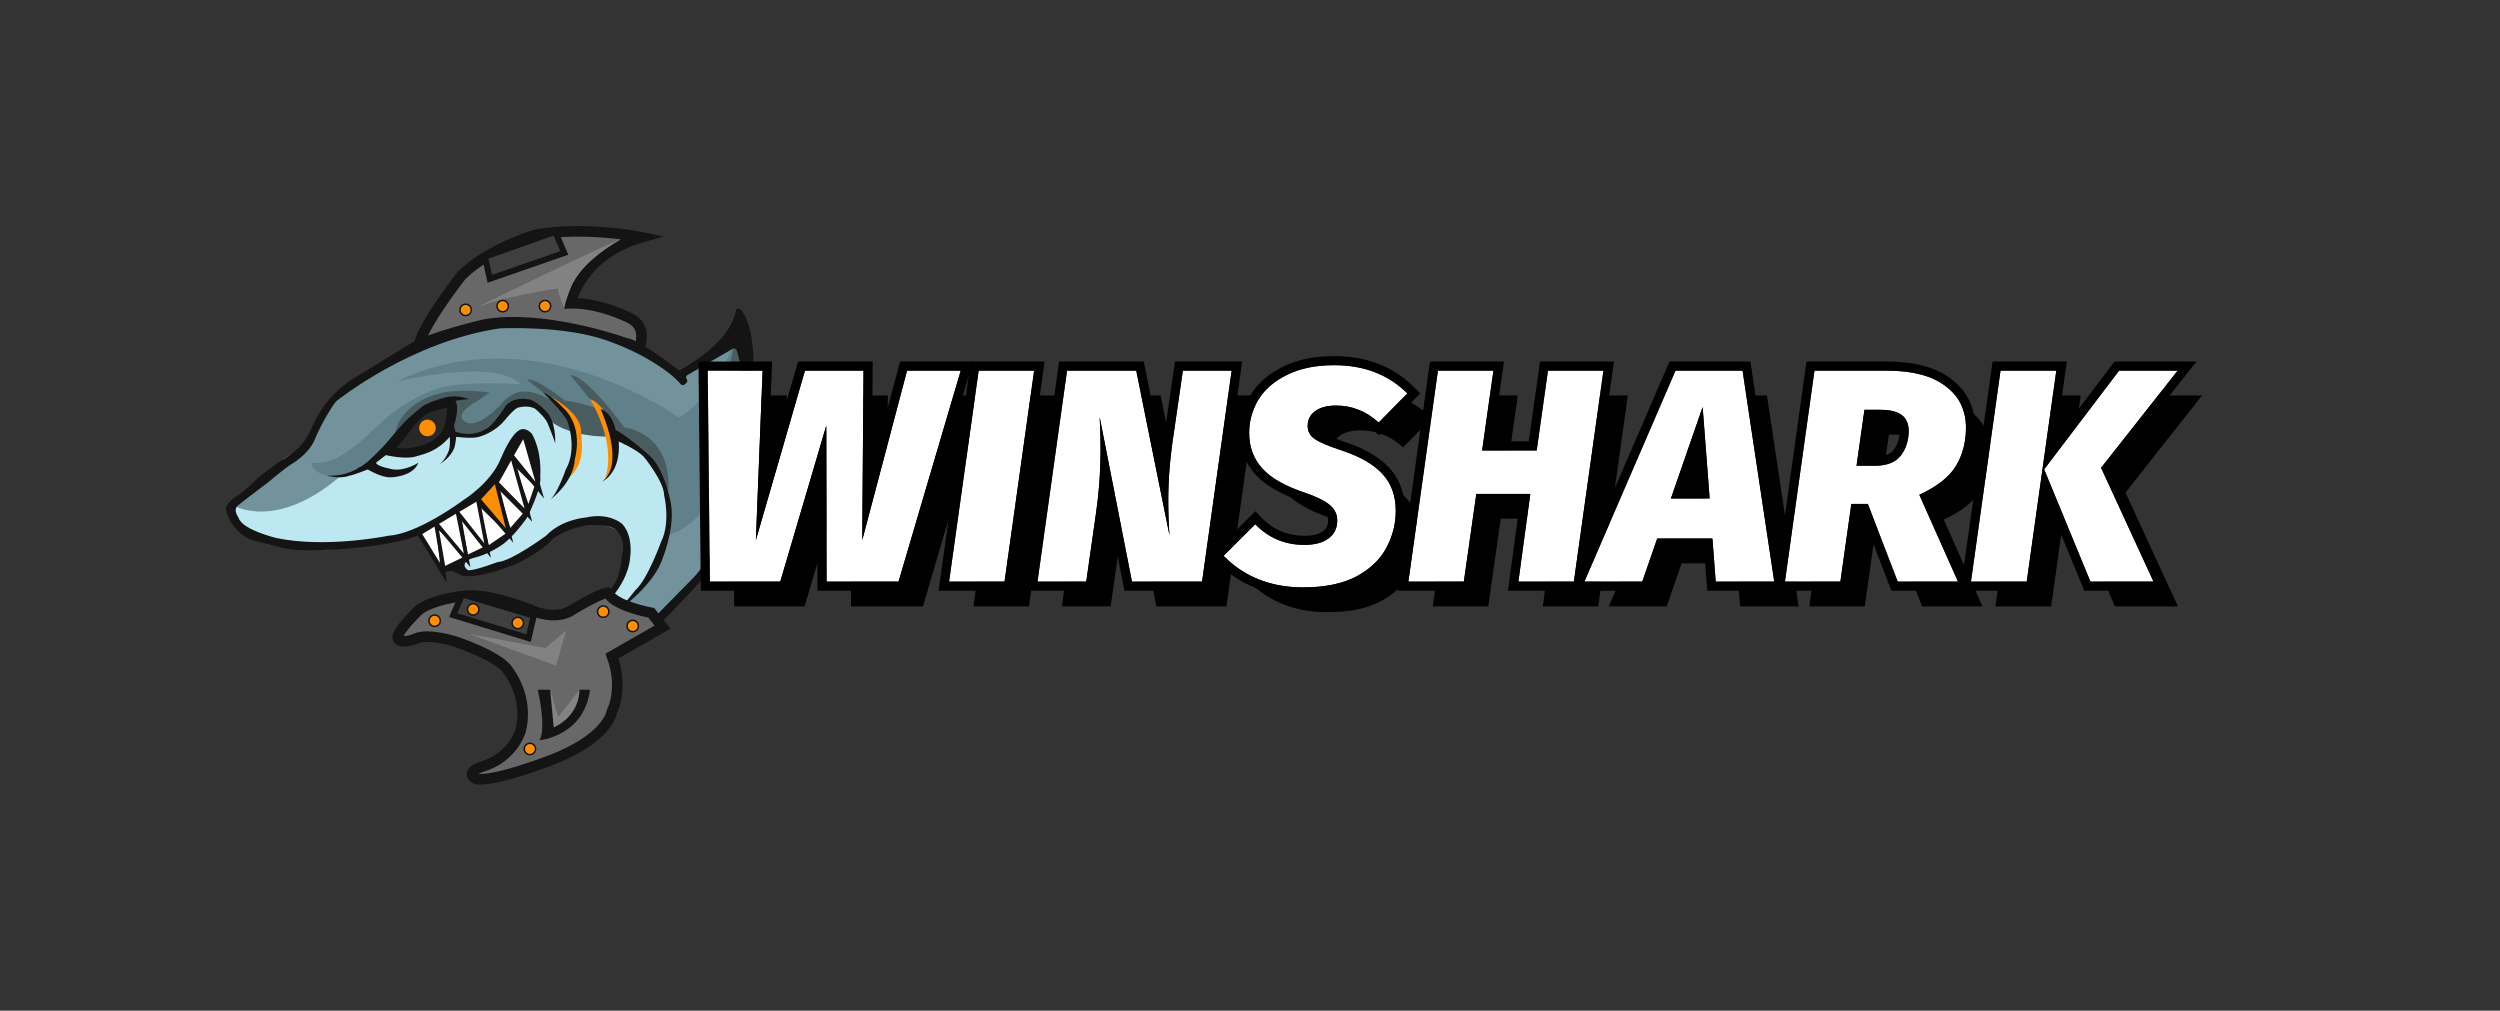 <svg width="188" height="76" viewBox="0 0 188 76" fill="none" xmlns="http://www.w3.org/2000/svg">
<rect x="0" y="0" width="188" height="76" fill="#333333" stroke="none"/>
<g clip-path="url(#clip0_530_33079)">
<path d="M47.843 26.684C47.843 26.684 48.974 24.806 47.439 23.955C47.439 23.955 45.108 22.741 42.891 22.809C42.891 22.809 43.647 19.161 48.246 17.845C48.246 17.845 44.085 16.977 40.275 17.658C40.275 17.658 36.75 18.679 34.704 20.721C34.704 20.721 31.577 24.693 31.463 26.168L47.843 26.684Z" fill="#686868"/>
<path fill-rule="evenodd" clip-rule="evenodd" d="M48.327 17.456C48.327 17.456 48.327 17.456 48.245 17.845L48.327 17.456L49.901 17.785L48.355 18.227C46.151 18.857 44.885 20.039 44.167 21.05C43.807 21.558 43.583 22.026 43.45 22.364C43.443 22.383 43.436 22.401 43.429 22.419C44.419 22.471 45.382 22.726 46.125 22.981C46.568 23.133 46.94 23.287 47.201 23.404C47.332 23.462 47.436 23.511 47.508 23.546C47.544 23.564 47.572 23.577 47.591 23.587C47.6 23.592 47.608 23.596 47.613 23.599L47.619 23.602L47.622 23.603C47.622 23.603 47.622 23.603 47.438 23.955L47.622 23.603L47.627 23.605L47.631 23.608C48.094 23.865 48.378 24.214 48.522 24.603C48.663 24.982 48.661 25.37 48.609 25.701C48.556 26.032 48.45 26.327 48.36 26.535C48.314 26.64 48.271 26.726 48.24 26.787C48.224 26.817 48.21 26.841 48.2 26.858C48.198 26.862 48.196 26.866 48.194 26.869C48.192 26.873 48.19 26.876 48.189 26.879C48.187 26.881 48.186 26.884 48.185 26.885L48.184 26.887L48.183 26.888C48.183 26.888 48.183 26.889 47.842 26.684L48.183 26.889L48.062 27.088L31.033 26.552L31.065 26.137C31.101 25.678 31.356 25.087 31.665 24.508C31.983 23.911 32.393 23.263 32.795 22.669C33.197 22.074 33.596 21.526 33.893 21.128C34.042 20.928 34.166 20.766 34.252 20.653C34.296 20.597 34.33 20.553 34.353 20.523C34.365 20.508 34.374 20.496 34.38 20.488L34.39 20.476C34.39 20.476 34.39 20.476 34.703 20.721L34.39 20.476L34.404 20.457L34.421 20.441C35.495 19.369 36.939 18.58 38.093 18.061C38.673 17.801 39.189 17.605 39.559 17.475C39.745 17.41 39.894 17.36 39.998 17.327C40.05 17.311 40.091 17.298 40.119 17.29C40.133 17.285 40.144 17.282 40.151 17.28L40.16 17.277L40.162 17.277L40.163 17.276C40.163 17.276 40.163 17.276 40.274 17.658L40.163 17.276L40.184 17.271L40.204 17.267C42.157 16.918 44.189 16.967 45.723 17.101C46.492 17.167 47.141 17.256 47.598 17.328C47.826 17.364 48.007 17.396 48.132 17.419C48.194 17.43 48.242 17.439 48.275 17.446C48.291 17.449 48.304 17.452 48.313 17.453L48.323 17.455L48.327 17.456ZM40.366 18.045C40.362 18.046 40.356 18.048 40.35 18.05C40.325 18.057 40.288 18.069 40.24 18.084C40.143 18.115 40.001 18.161 39.824 18.224C39.47 18.349 38.976 18.536 38.419 18.786C37.306 19.286 35.973 20.023 35.001 20.985C34.996 20.992 34.989 21 34.982 21.01C34.959 21.039 34.926 21.082 34.884 21.137C34.799 21.247 34.678 21.406 34.532 21.602C34.239 21.994 33.848 22.532 33.455 23.114C33.06 23.697 32.667 24.319 32.368 24.881C32.181 25.231 32.042 25.537 31.956 25.786L47.603 26.279C47.611 26.261 47.62 26.241 47.629 26.22C47.703 26.049 47.784 25.821 47.822 25.577C47.861 25.331 47.854 25.09 47.776 24.879C47.701 24.677 47.551 24.473 47.25 24.305C47.246 24.303 47.24 24.3 47.232 24.296C47.216 24.288 47.192 24.276 47.159 24.26C47.095 24.229 46.999 24.184 46.877 24.129C46.632 24.02 46.283 23.875 45.866 23.732C45.026 23.444 43.941 23.174 42.902 23.206L42.398 23.222L42.5 22.729L42.89 22.809C42.5 22.729 42.5 22.729 42.5 22.729L42.5 22.728L42.501 22.726L42.501 22.723C42.502 22.72 42.503 22.716 42.504 22.711C42.506 22.702 42.509 22.689 42.513 22.673C42.521 22.641 42.532 22.596 42.549 22.54C42.582 22.427 42.633 22.267 42.709 22.073C42.862 21.686 43.114 21.16 43.518 20.591C44.149 19.702 45.144 18.717 46.684 18.001C46.376 17.962 46.03 17.924 45.654 17.892C44.16 17.762 42.216 17.717 40.366 18.045Z" fill="#141414"/>
<path d="M47.78 26.054L41.469 24.523H35.971L31.406 26.168L30.041 26.849L26.346 29.004L24.538 30.672L23.617 33.032L21.337 34.496L19.364 36.828L17.818 38.025L17.477 38.819L17.875 39.5L19.58 40.408L21.627 41.145H25.504L29.132 40.691L34.021 38.649L36.773 36.544L38.228 33.997L38.968 32.749L39.644 32.834L39.877 33.486L40.275 34.848L40.105 37.06L39.081 39.148L38.058 40.521L36.636 41.372L35.158 42.11L34.419 42.62L34.931 42.904H36.068L38.683 42.167L40.901 40.748L42.265 39.784L44.482 39.216L45.796 39.625L46.643 39.954L47.041 41.089L46.87 43.074L46.245 44.322L45.392 45.23V45.911L45.904 46.535L46.472 46.762L47.78 46.603L49.173 46.388L49.884 46.422L52.669 43.415L54.489 39.897L55.228 37.741L55.455 35.245L55.342 33.203L54.716 31.841L55.796 29.288L56.081 26.054L55.455 25.033L54.148 26.338L51.134 28.38L49.258 27.019L47.78 26.054Z" fill="#72939B"/>
<path d="M46.255 32.851L48.007 33.713L49.314 35.245L50.087 36.777L50.224 38.422V40.261C50.224 40.261 54.818 39.103 53.971 32.806L55.852 29.288L55.568 26.996L55.511 25.033C55.511 25.033 53.817 29.929 51.054 31.393C51.054 31.393 40.161 23.581 29.813 28.704C29.813 28.704 37.204 26.86 39.137 28.897C39.137 28.897 34.305 28.551 32.542 29.345C32.542 29.345 30.609 30.026 28.847 31.614C27.084 33.203 25.379 35.075 23.389 34.791C23.389 34.791 23.616 36.153 25.89 35.642C28.164 35.132 28 34.502 28 34.502L29.444 33.572L29.813 33.997L31.337 33.861L33.423 32.851L34.145 32.647L35.317 32.772L36.249 32.516L37.483 31.762L38.432 30.763L39.524 30.309L40.519 30.763L41.321 31.586C41.321 31.586 41.889 32.953 46.255 32.851Z" fill="#608189"/>
<path d="M33.907 30.423L33.23 30.593L31.86 31.104L30.553 32.465L29.364 34.054L31.633 33.94L33.424 32.851L34.1 31.251L33.907 30.423Z" fill="#282828"/>
<path d="M45.386 30.86C45.386 30.86 43.231 30.139 42.492 30.139C42.492 30.139 40.388 28.403 39.62 28.533L40.843 29.515L41.923 30.423C41.923 30.423 40.195 29.118 38.898 29.515C38.898 29.515 38.171 29.742 37.602 30.479C37.602 30.479 35.953 32.295 34.987 31.727C34.02 31.16 35.834 30.184 35.834 30.184L36.829 29.515C36.829 29.515 34.691 29.231 33.361 29.515C33.361 29.515 29.927 30.082 29.643 32.976L31.212 31.137L33.878 30.179L34.128 30.752L33.878 32.159L34.145 32.647L34.805 32.76L36.107 32.647L37.199 32.023L37.955 31.285L38.557 30.667L38.972 30.309L39.666 30.36L40.343 30.536L41.303 31.501C41.303 31.501 42.213 33.089 46.022 32.749L45.386 30.86Z" fill="#495C60"/>
<path d="M50.224 37.287C50.224 37.287 50.963 32.919 46.926 32.124C46.926 32.124 44.14 28.21 42.89 28.21L45.374 31.262L46.255 32.851L47.648 33.361L48.933 34.598L49.877 36.266L50.224 37.287Z" fill="#495C60"/>
<path d="M55.272 25.487C55.272 25.487 54.454 30.956 52.623 32.647C52.623 32.647 54.016 34.479 53.948 35.642C53.919 36.153 54.545 32.011 54.545 32.011L55.608 29.855L56.034 27.569L55.272 25.487Z" fill="#495C60"/>
<path d="M17.533 37.996C17.533 37.996 20.666 39.954 25.493 35.897L27.198 35.302L28.904 33.997H30.78L32.998 33.203L33.964 32.635L35.022 32.851L36.466 32.522L37.66 31.557L38.967 30.309L40.218 30.423L41.185 31.5C41.185 31.5 41.838 32.181 43.328 32.55C44.823 32.919 46.256 32.851 46.256 32.851L48.007 33.713L49.315 35.245L50.224 37.287V40.26L49.485 41.712L48.235 44.152L45.96 46.535L45.164 45.395L45.562 44.776L46.523 43.857L47.035 41.678L47.092 40.408L46.637 39.727L45.67 39.216H44.533L42.111 39.931L39.138 41.911L35.386 43.074L34.703 42.734L34.987 42.053L36.693 41.372L38.467 39.959C38.467 39.959 39.638 38.224 39.644 38.121C39.65 38.025 40.178 36.073 40.178 36.073L39.934 33.486L39.701 32.834L39.024 32.749L38.746 33.254L37.608 35.347L36.022 37.225L32.907 39.086L29.603 40.464L24.413 41.372L20.069 40.527L17.931 39.5L17.533 37.996Z" fill="#BEE8F1"/>
<path d="M50.969 27.785C50.434 27.37 48.047 25.555 47.177 25.43C47.165 25.43 47.148 25.424 47.137 25.419C46.767 25.288 40.928 23.24 36.414 24.006C36.409 24.006 36.403 24.006 36.403 24.006C36.221 24.052 32.19 24.988 30.848 25.85C30.848 25.85 27.483 27.921 26.63 28.431C26.63 28.431 26.618 28.437 26.596 28.454C25.276 29.271 24.23 30.457 23.582 31.869C23.531 31.983 23.486 32.085 23.446 32.176C23.162 32.857 22.593 33.594 22.422 33.708C22.28 33.804 21.729 34.303 21.393 34.49C21.217 34.587 21.047 34.695 20.882 34.808C20.347 35.2 19.364 35.926 19.239 36.085C19.068 36.312 17.988 37.219 17.874 37.276C17.76 37.333 16.851 37.861 17.021 38.445C17.021 38.445 17.476 40.34 19.409 40.737C21.342 41.134 21.115 41.474 24.412 41.361C24.412 41.361 29.984 41.191 32.145 39.943C34.203 38.751 35.846 37.617 35.999 37.509C36.005 37.503 36.016 37.497 36.022 37.492C36.175 37.35 38.069 35.58 38.512 34.218C38.512 34.213 38.518 34.207 38.518 34.201C38.563 34.093 39.092 32.908 39.308 32.959C39.535 33.016 39.706 33.469 39.706 33.526C39.706 33.583 40.559 35.909 39.99 37.044C39.422 38.178 39.194 39.364 37.557 40.385C37.551 40.391 37.546 40.397 37.54 40.397C37.409 40.521 33.225 42.734 33.338 42.337C33.367 42.229 33.282 42.961 33.338 43.074C33.464 43.318 33.111 42.859 34.078 42.961C34.106 42.967 34.623 43.227 34.646 43.245C34.777 43.347 36.033 43.579 38.961 42.337C38.967 42.337 38.967 42.331 38.973 42.331C39.069 42.286 40.644 41.514 41.412 40.686C42.174 39.874 43.965 39.529 44.129 39.495C44.135 39.495 44.147 39.494 44.152 39.489C44.3 39.477 45.812 39.398 46.301 39.829C46.301 39.829 47.143 40.555 46.767 41.73C46.762 41.747 46.756 41.769 46.756 41.786C46.75 42.019 46.688 43.619 45.795 44.425C45.755 44.464 45.733 44.515 45.733 44.572V44.68C45.733 44.873 45.977 44.958 46.096 44.81C46.546 44.266 47.262 43.216 47.381 41.985C47.381 41.979 47.381 41.979 47.381 41.974C47.398 41.877 47.637 40.368 46.819 39.432C46.813 39.426 46.807 39.421 46.802 39.415C46.705 39.324 45.801 38.541 44.095 38.91C44.09 38.91 44.078 38.916 44.072 38.916C43.913 38.927 42.219 39.086 41.082 40.266C41.076 40.272 41.065 40.283 41.059 40.289C40.855 40.436 38.444 42.189 37.455 42.263C37.443 42.263 37.432 42.263 37.42 42.269C37.29 42.303 35.931 42.842 35.277 42.887C35.055 42.904 34.436 42.235 35.732 41.923C36.488 41.741 37.506 41.214 38.063 40.731C38.865 40.033 39.519 39.086 39.592 38.984C39.598 38.978 39.598 38.972 39.604 38.967C39.689 38.802 40.764 36.709 40.627 35.824C40.627 35.807 40.621 35.79 40.627 35.778C40.644 35.569 40.741 33.963 40.013 32.647C40.008 32.635 39.996 32.618 39.985 32.607C39.894 32.505 39.433 32.045 38.978 32.397C38.978 32.397 38.41 32.681 37.642 34.525C36.898 36.306 34.964 37.532 34.834 37.611C34.828 37.617 34.822 37.617 34.822 37.622C34.657 37.747 31.377 40.164 29.216 40.283C29.205 40.283 29.199 40.283 29.188 40.289C28.921 40.346 24.424 41.225 20.785 40.459C20.785 40.459 18.238 39.852 17.954 38.961C17.948 38.938 17.937 38.922 17.925 38.899C17.846 38.785 17.539 38.314 17.885 38.019C18.272 37.69 20.006 36.391 20.097 36.323C20.103 36.323 20.103 36.317 20.103 36.317C20.188 36.249 21.53 35.12 21.916 34.905C21.916 34.905 23.224 34.167 23.679 33.032C24.134 31.898 25.1 30.309 25.328 30.139C25.493 30.014 30.956 25.657 37.597 24.693H37.62C37.864 24.681 42.361 24.494 45.454 25.544C48.422 26.548 50.497 28.046 51.185 28.885C51.259 28.976 51.395 28.987 51.481 28.914L51.617 28.794C51.702 28.721 51.714 28.596 51.64 28.511C51.56 28.414 51.583 28.267 51.697 28.204L55.097 26.23C55.205 26.168 55.347 26.213 55.392 26.332C55.569 26.792 55.887 27.915 55.409 29.175C55.068 30.077 54.46 31.608 53.982 32.806C53.891 33.032 54.204 33.197 54.34 32.998L54.517 32.737C54.619 32.59 54.852 32.635 54.886 32.811C55.125 33.94 55.603 36.907 54.613 38.984C54.613 38.989 54.608 38.995 54.608 39.001C54.545 39.177 53.488 42.099 52.112 43.477L49.241 46.393C49.161 46.473 49.161 46.603 49.241 46.683L49.406 46.847C49.485 46.926 49.616 46.926 49.695 46.847C50.366 46.172 53.158 43.335 53.755 42.343C54.431 41.214 56.438 37.168 55.915 35.449C55.91 35.427 55.904 35.41 55.904 35.387C55.91 35.12 55.91 33.214 55.159 31.654C55.131 31.597 55.131 31.529 55.159 31.472C55.421 30.939 56.751 28.125 56.649 26.769C56.649 26.769 56.603 24.262 55.682 23.263C55.563 23.138 55.352 23.201 55.33 23.371C55.216 24.114 54.579 25.856 51.202 27.802C51.122 27.841 51.037 27.836 50.969 27.785Z" fill="#141414"/>
<path d="M41.372 29.81C41.372 29.81 43.572 30.933 43.686 32.295C43.8 33.651 43.987 35.041 42.526 36.136L43.004 34.905L43.117 33.43L42.833 31.841L42.606 30.933L41.372 29.81Z" fill="#FF8F00"/>
<path d="M45.676 31.274C45.676 31.274 44.994 30.139 44.368 30.026C44.368 30.026 46.415 33.192 45.505 36.006L45.926 35.552L46.358 34.111L45.676 31.274Z" fill="#FF8F00"/>
<path d="M41.071 30.933C41.071 30.933 40.218 30.026 39.706 30.026C39.706 30.026 38.683 29.799 38.058 30.479C38.058 30.479 37.034 32.125 36.466 32.295C36.466 32.295 35.613 32.919 34.248 32.465L34.135 32.011C34.135 32.011 34.59 30.706 34.248 30.139C34.248 30.139 34.931 30.026 35.272 30.026C35.272 30.026 34.533 29.685 33.623 29.855C33.623 29.855 32.429 30.139 31.804 30.536C31.804 30.536 30.78 31.33 30.326 31.841C29.871 32.352 28.904 33.486 28.904 33.486C28.904 33.486 27.483 35.018 27.028 35.132C27.028 35.132 26.118 35.869 24.526 35.755C24.526 35.755 25.544 36.062 26.289 35.767C26.289 35.767 26.516 35.755 27.653 35.302C27.653 35.302 28.66 35.92 29.382 35.897C29.382 35.897 31.065 35.869 31.463 34.791C31.463 34.791 30.553 35.415 29.586 35.302C29.586 35.302 28.279 35.075 28.279 34.791L29.018 34.224C29.018 34.224 30.439 34.564 31.235 34.337C32.031 34.11 32.884 33.917 33.822 32.851C33.822 32.851 33.907 33.656 33.68 34.054C33.68 34.054 33.453 34.621 33.054 34.904C33.054 34.904 33.907 34.451 34.192 33.6C34.192 33.6 34.3 33.066 34.305 32.851C34.305 32.851 35.556 33.01 36.011 32.851C36.011 32.851 37.148 32.578 37.944 31.614C38.74 30.649 38.967 30.649 38.967 30.649C38.967 30.649 39.763 30.423 40.275 30.763C40.275 30.763 41.014 31.387 41.185 31.841C41.185 31.841 41.753 33.203 41.753 33.373C41.753 33.31 41.753 33.203 41.753 33.203C41.753 33.203 41.81 31.671 41.071 30.933ZM32.867 32.851C32.867 32.851 32.031 33.827 29.814 33.713C29.814 33.713 30.951 32.295 31.065 32.125C31.178 31.954 31.804 31.16 32.543 30.933C33.282 30.706 33.623 30.706 33.623 30.593C33.623 30.593 33.68 32.238 32.867 32.851Z" fill="#141414"/>
<path d="M40.844 29.515C40.844 29.515 42.436 31.104 42.663 31.671C42.663 31.671 43.459 33.713 42.549 35.302C42.549 35.302 41.867 37.288 41.299 37.628C41.299 37.628 43.118 36.38 43.232 34.508C43.232 34.508 43.857 32.409 42.606 30.933C42.606 30.933 41.526 29.742 40.844 29.515Z" fill="#141414"/>
<path d="M45.164 30.763C45.164 30.763 47.097 34.848 45.278 36.21C45.278 36.21 46.699 35.642 46.529 33.203C46.529 33.203 47.836 33.77 48.405 34.337C48.405 34.337 49.94 36.21 49.94 37.231C49.94 37.231 50.452 39.273 49.712 40.748C49.712 40.748 48.689 43.585 47.779 44.379L46.642 45.797C46.642 45.797 49.03 44.096 49.769 42.167C50.508 40.238 50.622 38.819 50.452 37.855C50.452 37.855 49.997 35.188 48.746 34.167C48.746 34.167 46.927 32.579 46.301 32.352C46.301 32.352 46.074 31.047 45.164 30.763Z" fill="#141414"/>
<path d="M32.144 32.806C32.489 32.806 32.769 32.526 32.769 32.182C32.769 31.837 32.489 31.558 32.144 31.558C31.799 31.558 31.519 31.837 31.519 32.182C31.519 32.526 31.799 32.806 32.144 32.806Z" fill="#FF8F00"/>
<path d="M41.753 17.431L42.435 19.02L36.835 20.966L36.466 19.303L41.753 17.431Z" fill="#3F3F3F"/>
<path fill-rule="evenodd" clip-rule="evenodd" d="M41.877 17.145L42.74 19.153L36.668 21.263L36.199 19.156L41.877 17.145ZM36.73 19.45L37.001 20.667L42.129 18.885L41.627 17.716L36.73 19.45Z" fill="#141414"/>
<path d="M46.699 17.998C46.699 17.998 43.743 19.587 42.947 21.572C42.947 21.572 42.492 22.662 42.435 23.195C42.435 23.195 41.867 21.856 41.98 21.686C41.98 21.686 36.977 22.423 35.272 23.388C35.272 23.388 46.074 18.111 46.699 17.998Z" fill="#828282"/>
<path d="M35.015 23.728C35.251 23.728 35.442 23.538 35.442 23.303C35.442 23.068 35.251 22.877 35.015 22.877C34.78 22.877 34.589 23.068 34.589 23.303C34.589 23.538 34.78 23.728 35.015 23.728Z" fill="#FF8F00"/>
<path fill-rule="evenodd" clip-rule="evenodd" d="M35.016 22.934C34.812 22.934 34.647 23.099 34.647 23.302C34.647 23.506 34.812 23.671 35.016 23.671C35.221 23.671 35.386 23.506 35.386 23.302C35.386 23.099 35.221 22.934 35.016 22.934ZM34.533 23.302C34.533 23.036 34.75 22.82 35.016 22.82C35.283 22.82 35.5 23.036 35.5 23.302C35.5 23.569 35.283 23.785 35.016 23.785C34.75 23.785 34.533 23.569 34.533 23.302Z" fill="#141414"/>
<path d="M40.985 23.445C41.221 23.445 41.411 23.254 41.411 23.019C41.411 22.784 41.221 22.594 40.985 22.594C40.749 22.594 40.559 22.784 40.559 23.019C40.559 23.254 40.749 23.445 40.985 23.445Z" fill="#FF8F00"/>
<path fill-rule="evenodd" clip-rule="evenodd" d="M40.985 22.65C40.781 22.65 40.616 22.815 40.616 23.019C40.616 23.223 40.781 23.388 40.985 23.388C41.189 23.388 41.355 23.223 41.355 23.019C41.355 22.815 41.189 22.65 40.985 22.65ZM40.502 23.019C40.502 22.753 40.718 22.537 40.985 22.537C41.252 22.537 41.468 22.753 41.468 23.019C41.468 23.285 41.252 23.501 40.985 23.501C40.718 23.501 40.502 23.285 40.502 23.019Z" fill="#141414"/>
<path d="M37.801 23.445C38.037 23.445 38.228 23.254 38.228 23.019C38.228 22.784 38.037 22.594 37.801 22.594C37.566 22.594 37.375 22.784 37.375 23.019C37.375 23.254 37.566 23.445 37.801 23.445Z" fill="#FF8F00"/>
<path fill-rule="evenodd" clip-rule="evenodd" d="M37.802 22.65C37.597 22.65 37.432 22.815 37.432 23.019C37.432 23.223 37.597 23.388 37.802 23.388C38.006 23.388 38.171 23.223 38.171 23.019C38.171 22.815 38.006 22.65 37.802 22.65ZM37.318 23.019C37.318 22.753 37.535 22.537 37.802 22.537C38.069 22.537 38.285 22.753 38.285 23.019C38.285 23.285 38.069 23.501 37.802 23.501C37.535 23.501 37.318 23.285 37.318 23.019Z" fill="#141414"/>
<path d="M49.825 47.159L48.973 46.081C48.973 46.081 46.187 45.588 45.732 44.584C45.732 44.584 45.567 44.379 43.122 45.798C43.122 45.798 42.15 46.705 40.16 45.968C40.16 45.968 36.749 44.493 34.759 44.833C34.759 44.833 32.638 45.032 31.507 45.866C31.507 45.866 29.358 47.897 30.04 48.124C30.04 48.124 30.381 48.407 31.291 48.01C32.2 47.613 34.162 48.22 34.162 48.22C34.162 48.22 37.545 49.315 38.227 50.45C38.227 50.45 39.819 52.464 39.137 54.977C39.137 54.977 38.568 56.974 36.237 57.655C36.237 57.655 34.929 58.052 35.782 58.563C35.782 58.563 36.578 58.96 41.184 57.258C45.789 55.556 46.016 53.502 46.016 53.502C46.016 53.502 46.926 51.8 46.016 49.338L49.825 47.159Z" fill="#686868"/>
<path fill-rule="evenodd" clip-rule="evenodd" d="M46.04 44.331C46.041 44.333 46.042 44.334 45.732 44.584L46.042 44.334L46.074 44.374L46.095 44.42C46.156 44.555 46.325 44.722 46.63 44.897C46.922 45.066 47.284 45.212 47.648 45.332C48.01 45.452 48.36 45.541 48.62 45.602C48.75 45.632 48.857 45.654 48.931 45.669C48.968 45.676 48.996 45.682 49.015 45.685C49.025 45.687 49.032 45.688 49.037 45.689L49.042 45.69L49.043 45.69L49.192 45.717L50.424 47.275L46.5 49.519C46.871 50.684 46.864 51.678 46.751 52.404C46.69 52.799 46.598 53.113 46.519 53.332C46.48 53.441 46.444 53.527 46.417 53.587C46.41 53.602 46.404 53.615 46.399 53.627C46.395 53.646 46.39 53.667 46.383 53.692C46.364 53.77 46.33 53.876 46.276 54.005C46.166 54.263 45.971 54.608 45.628 55.002C44.941 55.791 43.671 56.762 41.322 57.63C39.007 58.486 37.627 58.822 36.814 58.941C36.407 59.001 36.133 59.008 35.95 58.994C35.858 58.988 35.787 58.976 35.731 58.962C35.703 58.955 35.679 58.948 35.658 58.941C35.648 58.937 35.638 58.933 35.629 58.929C35.627 58.928 35.625 58.927 35.623 58.926C35.62 58.925 35.618 58.925 35.617 58.924C35.614 58.923 35.613 58.922 35.611 58.921L35.608 58.919L35.606 58.919C35.606 58.918 35.605 58.918 35.783 58.563L35.605 58.918L35.591 58.911L35.578 58.903C35.331 58.756 35.088 58.528 35.096 58.196C35.104 57.891 35.325 57.693 35.453 57.599C35.602 57.489 35.773 57.408 35.894 57.358C35.957 57.332 36.012 57.312 36.052 57.298C36.072 57.291 36.089 57.286 36.1 57.282C36.106 57.28 36.111 57.278 36.115 57.277L36.119 57.276L36.121 57.275L36.122 57.275C36.122 57.275 36.122 57.275 36.238 57.655L36.122 57.275L36.124 57.275L36.126 57.274C37.192 56.962 37.849 56.354 38.242 55.825C38.439 55.559 38.569 55.313 38.649 55.136C38.69 55.048 38.717 54.977 38.734 54.93C38.742 54.907 38.748 54.89 38.751 54.879C38.753 54.874 38.754 54.871 38.754 54.869C39.065 53.719 38.859 52.678 38.566 51.913C38.42 51.53 38.254 51.222 38.125 51.01C38.061 50.904 38.007 50.823 37.969 50.77C37.95 50.743 37.936 50.723 37.926 50.711C37.922 50.704 37.918 50.7 37.916 50.698L37.915 50.696L37.915 50.695L37.899 50.676L37.886 50.654C37.766 50.453 37.493 50.213 37.091 49.958C36.701 49.71 36.233 49.476 35.777 49.272C35.322 49.069 34.886 48.9 34.564 48.782C34.403 48.723 34.271 48.676 34.18 48.645C34.134 48.63 34.099 48.617 34.075 48.61C34.063 48.606 34.054 48.603 34.048 48.601L34.042 48.599L34.041 48.598C34.038 48.597 34.033 48.596 34.026 48.594C34.013 48.59 33.993 48.584 33.967 48.577C33.915 48.562 33.838 48.541 33.743 48.516C33.552 48.468 33.29 48.407 33.002 48.358C32.712 48.309 32.405 48.274 32.122 48.273C31.834 48.272 31.605 48.307 31.451 48.374C30.948 48.594 30.565 48.641 30.282 48.611C30.142 48.596 30.031 48.562 29.947 48.525C29.911 48.509 29.88 48.493 29.855 48.477C29.774 48.442 29.696 48.388 29.633 48.308C29.554 48.208 29.52 48.096 29.511 47.995C29.496 47.811 29.561 47.634 29.622 47.505C29.751 47.234 29.985 46.926 30.214 46.654C30.449 46.375 30.704 46.106 30.898 45.908C30.996 45.809 31.079 45.727 31.138 45.669C31.168 45.641 31.191 45.618 31.208 45.602C31.216 45.594 31.222 45.588 31.227 45.584L31.232 45.579L31.234 45.578C31.234 45.578 31.234 45.577 31.507 45.866L31.234 45.578L31.251 45.561L31.271 45.546C31.905 45.079 32.785 44.806 33.469 44.65C33.817 44.57 34.128 44.517 34.353 44.484C34.465 44.468 34.556 44.456 34.62 44.449C34.651 44.445 34.676 44.443 34.694 44.441C34.699 44.44 34.703 44.44 34.707 44.439C35.799 44.257 37.221 44.567 38.319 44.892C38.882 45.059 39.38 45.236 39.738 45.371C39.917 45.439 40.061 45.497 40.161 45.538C40.211 45.558 40.25 45.574 40.276 45.586C40.29 45.591 40.3 45.596 40.307 45.599L40.308 45.599C41.224 45.936 41.876 45.888 42.283 45.776C42.489 45.72 42.64 45.645 42.734 45.588C42.782 45.559 42.815 45.535 42.834 45.52C42.844 45.513 42.85 45.508 42.853 45.505C42.853 45.506 42.853 45.505 42.853 45.505L42.884 45.477L42.923 45.454C44.151 44.742 44.827 44.424 45.208 44.286C45.396 44.217 45.535 44.184 45.646 44.177C45.703 44.174 45.769 44.177 45.836 44.198C45.871 44.208 45.908 44.224 45.944 44.247C45.962 44.258 45.98 44.272 45.996 44.286C46.005 44.294 46.013 44.301 46.02 44.309C46.024 44.313 46.028 44.318 46.032 44.322C46.033 44.324 46.035 44.326 46.037 44.328L46.04 44.331ZM40.002 46.332L40.001 46.332L39.994 46.329C39.988 46.326 39.979 46.322 39.967 46.317C39.943 46.307 39.907 46.292 39.859 46.273C39.765 46.234 39.627 46.179 39.455 46.114C39.111 45.984 38.632 45.813 38.093 45.654C36.994 45.328 35.722 45.072 34.827 45.225L34.812 45.227L34.797 45.229L34.793 45.229C34.789 45.229 34.784 45.23 34.777 45.231C34.763 45.232 34.741 45.234 34.713 45.238C34.656 45.245 34.572 45.255 34.468 45.27C34.26 45.301 33.97 45.35 33.647 45.424C32.996 45.573 32.26 45.812 31.763 46.171C31.762 46.172 31.761 46.174 31.759 46.175C31.744 46.189 31.722 46.21 31.695 46.238C31.639 46.292 31.559 46.37 31.466 46.465C31.279 46.655 31.04 46.908 30.823 47.165C30.61 47.417 30.441 47.649 30.354 47.82C30.358 47.82 30.363 47.821 30.367 47.821C30.483 47.833 30.725 47.824 31.132 47.647C31.433 47.515 31.79 47.477 32.125 47.478C32.466 47.48 32.82 47.522 33.135 47.575C33.45 47.628 33.735 47.694 33.941 47.747C34.044 47.773 34.127 47.796 34.186 47.813C34.215 47.822 34.238 47.828 34.254 47.833C34.262 47.835 34.268 47.837 34.273 47.839L34.278 47.84L34.28 47.841C34.28 47.841 34.28 47.841 34.163 48.22C34.285 47.843 34.285 47.843 34.285 47.843L34.288 47.844L34.297 47.846C34.303 47.848 34.313 47.852 34.327 47.856C34.352 47.865 34.39 47.877 34.438 47.894C34.535 47.927 34.672 47.975 34.839 48.036C35.173 48.159 35.626 48.334 36.102 48.547C36.576 48.759 37.082 49.011 37.518 49.288C37.934 49.552 38.333 49.867 38.556 50.225C38.559 50.228 38.561 50.232 38.564 50.236C38.578 50.254 38.597 50.28 38.62 50.313C38.667 50.38 38.732 50.476 38.806 50.598C38.954 50.842 39.144 51.194 39.31 51.63C39.643 52.499 39.891 53.72 39.521 55.081L39.521 55.083L39.52 55.086L39.137 54.977C39.52 55.086 39.52 55.086 39.52 55.086L39.52 55.088L39.519 55.09C39.518 55.092 39.517 55.095 39.517 55.097C39.515 55.103 39.513 55.111 39.509 55.121C39.503 55.14 39.495 55.166 39.483 55.198C39.46 55.264 39.424 55.354 39.375 55.464C39.275 55.682 39.118 55.978 38.882 56.297C38.407 56.936 37.615 57.666 36.353 58.035C36.351 58.036 36.349 58.036 36.346 58.037C36.339 58.04 36.328 58.043 36.314 58.048C36.286 58.058 36.245 58.073 36.199 58.092C36.124 58.123 36.047 58.16 35.982 58.2C35.99 58.201 35.998 58.201 36.008 58.202C36.118 58.21 36.331 58.209 36.699 58.156C37.435 58.048 38.756 57.732 41.046 56.886C43.303 56.051 44.449 55.145 45.027 54.481C45.316 54.149 45.466 53.875 45.543 53.694C45.581 53.604 45.602 53.536 45.612 53.495C45.617 53.475 45.62 53.462 45.621 53.455C45.621 53.454 45.622 53.454 45.622 53.453L45.629 53.383L45.665 53.317L45.665 53.316C45.666 53.315 45.667 53.312 45.669 53.307C45.674 53.298 45.681 53.283 45.691 53.262C45.71 53.219 45.738 53.153 45.77 53.064C45.834 52.886 45.912 52.621 45.965 52.283C46.069 51.607 46.072 50.635 45.643 49.475L45.527 49.16L49.227 47.044L48.752 46.443C48.673 46.427 48.567 46.405 48.441 46.376C48.165 46.312 47.79 46.215 47.398 46.086C47.009 45.958 46.59 45.792 46.231 45.585C45.975 45.437 45.717 45.25 45.533 45.014C45.517 45.019 45.499 45.025 45.481 45.032C45.17 45.145 44.55 45.43 43.354 46.123C43.344 46.131 43.333 46.14 43.32 46.15C43.278 46.182 43.22 46.223 43.145 46.268C42.995 46.358 42.778 46.464 42.493 46.542C41.918 46.7 41.092 46.737 40.022 46.34L40.012 46.337L40.002 46.332ZM35.873 58.135C35.874 58.135 35.875 58.137 35.877 58.14C35.874 58.137 35.873 58.135 35.873 58.135ZM34.163 48.22L34.285 47.843L34.283 47.842L34.28 47.841L34.163 48.22Z" fill="#141414"/>
<path d="M40.139 46.303L39.746 47.987L34.078 46.257L34.76 44.703L40.139 46.303Z" fill="#3F3F3F"/>
<path fill-rule="evenodd" clip-rule="evenodd" d="M34.632 44.428L40.408 46.146L39.912 48.276L33.767 46.4L34.632 44.428ZM34.887 44.977L34.388 46.115L39.579 47.699L39.868 46.459L34.887 44.977Z" fill="#141414"/>
<path d="M43.572 51.868L41.98 53.911L41.372 51.868L41.241 52.719L41.355 54.989H41.696L42.833 54.308L43.572 53.162L43.913 52.322L43.572 51.868Z" fill="#828282"/>
<path d="M41.372 51.868H40.44C40.44 51.868 41.127 54.818 40.559 55.669C40.559 55.669 43.913 55.386 44.368 51.868H43.572C43.572 51.868 43.686 53.74 41.639 54.705L41.372 51.868Z" fill="#141414"/>
<path d="M42.577 47.415L41.81 50.053L35.272 47.67L41.036 48.736L42.577 47.415Z" fill="#828282"/>
<path d="M35.584 46.251C35.819 46.251 36.01 46.061 36.01 45.826C36.01 45.591 35.819 45.4 35.584 45.4C35.348 45.4 35.157 45.591 35.157 45.826C35.157 46.061 35.348 46.251 35.584 46.251Z" fill="#FF8F00"/>
<path fill-rule="evenodd" clip-rule="evenodd" d="M35.585 45.457C35.381 45.457 35.215 45.622 35.215 45.826C35.215 46.03 35.381 46.195 35.585 46.195C35.789 46.195 35.954 46.03 35.954 45.826C35.954 45.622 35.789 45.457 35.585 45.457ZM35.102 45.826C35.102 45.56 35.318 45.344 35.585 45.344C35.852 45.344 36.068 45.56 36.068 45.826C36.068 46.092 35.852 46.308 35.585 46.308C35.318 46.308 35.102 46.092 35.102 45.826Z" fill="#141414"/>
<path d="M32.685 47.102C32.921 47.102 33.111 46.912 33.111 46.677C33.111 46.442 32.921 46.252 32.685 46.252C32.45 46.252 32.259 46.442 32.259 46.677C32.259 46.912 32.45 47.102 32.685 47.102Z" fill="#FF8F00"/>
<path fill-rule="evenodd" clip-rule="evenodd" d="M32.684 46.308C32.48 46.308 32.315 46.474 32.315 46.677C32.315 46.881 32.48 47.046 32.684 47.046C32.889 47.046 33.054 46.881 33.054 46.677C33.054 46.474 32.889 46.308 32.684 46.308ZM32.201 46.677C32.201 46.411 32.417 46.195 32.684 46.195C32.951 46.195 33.168 46.411 33.168 46.677C33.168 46.943 32.951 47.159 32.684 47.159C32.417 47.159 32.201 46.943 32.201 46.677Z" fill="#141414"/>
<path d="M39.848 56.748C40.084 56.748 40.275 56.557 40.275 56.322C40.275 56.087 40.084 55.897 39.848 55.897C39.613 55.897 39.422 56.087 39.422 56.322C39.422 56.557 39.613 56.748 39.848 56.748Z" fill="#FF8F00"/>
<path fill-rule="evenodd" clip-rule="evenodd" d="M39.849 55.953C39.644 55.953 39.479 56.118 39.479 56.322C39.479 56.526 39.644 56.691 39.849 56.691C40.053 56.691 40.218 56.526 40.218 56.322C40.218 56.118 40.053 55.953 39.849 55.953ZM39.365 56.322C39.365 56.056 39.582 55.84 39.849 55.84C40.115 55.84 40.332 56.056 40.332 56.322C40.332 56.588 40.115 56.804 39.849 56.804C39.582 56.804 39.365 56.588 39.365 56.322Z" fill="#141414"/>
<path d="M47.581 47.5C47.816 47.5 48.007 47.309 48.007 47.074C48.007 46.839 47.816 46.649 47.581 46.649C47.345 46.649 47.154 46.839 47.154 47.074C47.154 47.309 47.345 47.5 47.581 47.5Z" fill="#FF8F00"/>
<path fill-rule="evenodd" clip-rule="evenodd" d="M47.581 46.705C47.377 46.705 47.211 46.87 47.211 47.074C47.211 47.278 47.377 47.443 47.581 47.443C47.785 47.443 47.95 47.278 47.95 47.074C47.95 46.87 47.785 46.705 47.581 46.705ZM47.098 47.074C47.098 46.808 47.314 46.592 47.581 46.592C47.848 46.592 48.064 46.808 48.064 47.074C48.064 47.34 47.848 47.556 47.581 47.556C47.314 47.556 47.098 47.34 47.098 47.074Z" fill="#141414"/>
<path d="M45.363 46.422C45.598 46.422 45.789 46.231 45.789 45.996C45.789 45.761 45.598 45.571 45.363 45.571C45.127 45.571 44.937 45.761 44.937 45.996C44.937 46.231 45.127 46.422 45.363 46.422Z" fill="#FF8F00"/>
<path fill-rule="evenodd" clip-rule="evenodd" d="M45.363 45.627C45.159 45.627 44.994 45.792 44.994 45.996C44.994 46.2 45.159 46.365 45.363 46.365C45.567 46.365 45.733 46.2 45.733 45.996C45.733 45.792 45.567 45.627 45.363 45.627ZM44.88 45.996C44.88 45.73 45.096 45.514 45.363 45.514C45.63 45.514 45.846 45.73 45.846 45.996C45.846 46.262 45.63 46.478 45.363 46.478C45.096 46.478 44.88 46.262 44.88 45.996Z" fill="#141414"/>
<path d="M38.938 47.273C39.174 47.273 39.364 47.082 39.364 46.847C39.364 46.612 39.174 46.422 38.938 46.422C38.703 46.422 38.512 46.612 38.512 46.847C38.512 47.082 38.703 47.273 38.938 47.273Z" fill="#FF8F00"/>
<path fill-rule="evenodd" clip-rule="evenodd" d="M38.938 46.479C38.734 46.479 38.569 46.644 38.569 46.847C38.569 47.051 38.734 47.216 38.938 47.216C39.142 47.216 39.308 47.051 39.308 46.847C39.308 46.644 39.142 46.479 38.938 46.479ZM38.455 46.847C38.455 46.581 38.672 46.365 38.938 46.365C39.205 46.365 39.422 46.581 39.422 46.847C39.422 47.114 39.205 47.33 38.938 47.33C38.672 47.33 38.455 47.114 38.455 46.847Z" fill="#141414"/>
<path d="M31.519 40.107L33.338 43.074L32.911 39.256L31.519 40.107Z" fill="white"/>
<path fill-rule="evenodd" clip-rule="evenodd" d="M33.051 38.971L33.592 43.815L31.284 40.051L33.051 38.971ZM31.753 40.163L33.084 42.333L32.772 39.541L31.753 40.163Z" fill="#141414"/>
<path d="M35.244 41.855L32.799 39.472L33.367 42.762L35.244 41.855Z" fill="white"/>
<path fill-rule="evenodd" clip-rule="evenodd" d="M32.584 39.065L35.487 41.894L33.259 42.972L32.584 39.065ZM33.013 39.879L33.475 42.553L34.999 41.815L33.013 39.879Z" fill="#141414"/>
<path d="M36.949 41.003L34.504 38.621L35.072 41.911L36.949 41.003Z" fill="white"/>
<path fill-rule="evenodd" clip-rule="evenodd" d="M34.289 38.213L37.193 41.043L34.964 42.121L34.289 38.213ZM34.718 39.028L35.18 41.702L36.704 40.964L34.718 39.028Z" fill="#141414"/>
<path d="M38.314 40.096L35.869 37.713L36.665 41.231L38.314 40.096Z" fill="white"/>
<path fill-rule="evenodd" clip-rule="evenodd" d="M35.624 37.276L38.536 40.115L36.572 41.466L35.624 37.276ZM36.113 38.15L36.757 40.995L38.09 40.077L36.113 38.15Z" fill="#141414"/>
<path d="M39.508 38.621L37.233 36.352L38.314 39.983L39.508 38.621Z" fill="white"/>
<path fill-rule="evenodd" clip-rule="evenodd" d="M36.938 35.856L39.702 38.614L38.251 40.27L36.938 35.856ZM37.529 36.847L38.376 39.696L39.313 38.627L37.529 36.847Z" fill="#141414"/>
<path d="M40.36 36.522L38.483 34.649L39.734 38.337L40.36 36.522Z" fill="white"/>
<path fill-rule="evenodd" clip-rule="evenodd" d="M38.154 34.12L40.523 36.484L39.734 38.777L38.154 34.12ZM38.814 35.179L39.736 37.898L40.197 36.559L38.814 35.179Z" fill="#141414"/>
<path d="M32.799 39.358L35.13 42.138L34.391 38.405L32.799 39.358Z" fill="white"/>
<path fill-rule="evenodd" clip-rule="evenodd" d="M34.49 38.18L35.376 42.654L32.582 39.322L34.49 38.18ZM33.013 39.395L34.882 41.623L34.289 38.631L33.013 39.395Z" fill="#141414"/>
<path d="M34.334 38.451L36.665 41.401L35.926 37.498L34.334 38.451Z" fill="white"/>
<path fill-rule="evenodd" clip-rule="evenodd" d="M36.027 37.272L36.912 41.943L34.122 38.412L36.027 37.272ZM34.545 38.49L36.417 40.859L35.824 37.724L34.545 38.49Z" fill="#141414"/>
<path d="M35.982 37.543L38.313 40.266L37.29 36.124L35.982 37.543Z" fill="#FF8F00"/>
<path fill-rule="evenodd" clip-rule="evenodd" d="M37.365 35.834L38.596 40.813L35.793 37.539L37.365 35.834ZM36.173 37.546L38.032 39.718L37.216 36.415L36.173 37.546Z" fill="#141414"/>
<path d="M37.347 36.294L39.734 38.734L38.484 34.252L37.347 36.294Z" fill="white"/>
<path fill-rule="evenodd" clip-rule="evenodd" d="M38.528 33.881L40.02 39.229L37.171 36.318L38.528 33.881ZM37.522 36.271L39.449 38.239L38.44 34.623L37.522 36.271Z" fill="#141414"/>
<path d="M38.483 34.253L40.587 36.862L39.393 32.664L38.483 34.253Z" fill="white"/>
<path fill-rule="evenodd" clip-rule="evenodd" d="M39.438 32.3L40.915 37.495L38.312 34.266L39.438 32.3ZM38.655 34.239L40.26 36.229L39.349 33.027L38.655 34.239Z" fill="#141414"/>
<path d="M74.08 29.738L69.404 45.602H63.994L63.971 33.87L60.51 45.602H55.215L55.055 29.738H59.181L58.676 42.475L62.367 29.738H66.768L66.676 42.475L70.045 29.738H74.08Z" fill="black"/>
<path d="M79.599 29.738L77.376 45.602H73.204L75.427 29.738H79.599Z" fill="black"/>
<path d="M92.23 45.602H86.957L84.528 33.231C84.573 34.007 84.596 34.821 84.596 35.673C84.596 37.286 84.482 38.884 84.252 40.467L83.519 45.602H79.852L82.075 29.738H87.278L89.777 42.11C89.716 41.273 89.685 40.383 89.685 39.439C89.685 38.1 89.784 36.708 89.983 35.262L90.785 29.738H94.453L92.23 45.602Z" fill="black"/>
<path d="M102.165 29.327C104.411 29.327 106.245 30.035 107.666 31.45L105.512 33.641C105.023 33.2 104.519 32.88 103.999 32.683C103.479 32.47 102.914 32.363 102.302 32.363C101.645 32.363 101.126 32.5 100.744 32.774C100.362 33.048 100.171 33.421 100.171 33.892C100.171 34.303 100.346 34.63 100.698 34.874C101.05 35.117 101.729 35.407 102.738 35.741C104.114 36.198 105.13 36.784 105.787 37.499C106.459 38.214 106.796 39.142 106.796 40.284C106.796 41.258 106.559 42.186 106.085 43.069C105.626 43.936 104.878 44.651 103.838 45.214C102.8 45.762 101.462 46.036 99.828 46.036C97.397 46.036 95.403 45.245 93.845 43.662L96.229 41.288C97.237 42.323 98.467 42.84 99.919 42.84C100.698 42.84 101.302 42.68 101.729 42.361C102.173 42.041 102.395 41.592 102.395 41.014C102.395 40.558 102.218 40.177 101.867 39.873C101.516 39.553 100.897 39.241 100.01 38.937C98.498 38.435 97.413 37.819 96.755 37.088C96.099 36.358 95.77 35.467 95.77 34.417C95.77 33.535 95.999 32.705 96.458 31.929C96.932 31.153 97.65 30.529 98.612 30.058C99.576 29.571 100.76 29.327 102.165 29.327Z" fill="black"/>
<path d="M111.915 45.602H107.743L109.966 29.738H114.138L113.29 35.742H117.393L118.241 29.738H122.413L120.189 45.602H116.018L116.912 39.006H112.854L111.915 45.602Z" fill="black"/>
<path d="M130.857 45.602L130.605 42.361H126.456L125.333 45.602H120.978L127.831 29.738H132.874L135.258 45.602H130.857ZM127.488 39.348H130.398L129.871 32.477L127.488 39.348Z" fill="black"/>
<path d="M149.675 34.03C149.675 35.125 149.423 36.084 148.918 36.906C148.429 37.727 147.513 38.45 146.168 39.074L149.079 45.602H144.541L142.294 39.759H141.056L140.231 45.602H136.06L138.283 29.738H143.738C145.663 29.738 147.13 30.126 148.139 30.902C149.163 31.663 149.675 32.706 149.675 34.03ZM141.446 36.883H142.867C143.738 36.883 144.373 36.632 144.769 36.13C145.167 35.612 145.366 34.996 145.366 34.281C145.366 33.733 145.19 33.33 144.838 33.071C144.487 32.812 143.952 32.683 143.234 32.683H142.042L141.446 36.883Z" fill="black"/>
<path d="M150.051 45.602L152.274 29.738H156.469L154.245 45.602H150.051ZM159.036 45.602L155.551 37.157L161.191 29.738H165.592L159.838 37.043L163.78 45.602H159.036Z" fill="black"/>
<path d="M148.217 43.738L150.44 27.874H154.635L152.411 43.738H148.217ZM157.202 43.738L153.717 35.292L159.357 27.874H163.758L158.004 35.178L161.946 43.738H157.202Z" fill="white"/>
<path d="M147.841 32.165C147.841 33.261 147.589 34.22 147.084 35.041C146.595 35.863 145.679 36.586 144.334 37.21L147.245 43.738H142.707L140.46 37.895H139.222L138.397 43.738H134.226L136.449 27.874H141.904C143.829 27.874 145.296 28.262 146.305 29.038C147.329 29.799 147.841 30.841 147.841 32.165ZM139.612 35.019H141.033C141.904 35.019 142.539 34.767 142.936 34.265C143.333 33.748 143.532 33.132 143.532 32.416C143.532 31.869 143.356 31.465 143.004 31.207C142.653 30.948 142.118 30.819 141.4 30.819H140.208L139.612 35.019Z" fill="white"/>
<path d="M129.024 43.738L128.772 40.497H124.623L123.5 43.738H119.145L125.998 27.874H131.041L133.425 43.738H129.024ZM125.655 37.484H128.565L128.038 30.613L125.655 37.484Z" fill="white"/>
<path d="M110.081 43.738H105.909L108.132 27.874H112.304L111.456 33.877H115.559L116.407 27.874H120.579L118.355 43.738H114.184L115.078 37.142H111.02L110.081 43.738Z" fill="white"/>
<path d="M100.331 27.463C102.577 27.463 104.411 28.171 105.832 29.586L103.678 31.777C103.189 31.336 102.685 31.016 102.165 30.818C101.645 30.605 101.08 30.499 100.468 30.499C99.811 30.499 99.293 30.636 98.91 30.91C98.528 31.184 98.337 31.556 98.337 32.028C98.337 32.439 98.513 32.766 98.864 33.01C99.216 33.253 99.895 33.542 100.904 33.877C102.28 34.334 103.296 34.919 103.953 35.635C104.625 36.35 104.962 37.278 104.962 38.419C104.962 39.393 104.725 40.322 104.251 41.204C103.792 42.072 103.044 42.787 102.004 43.35C100.966 43.898 99.629 44.172 97.993 44.172C95.564 44.172 93.569 43.38 92.011 41.798L94.395 39.424C95.403 40.459 96.633 40.976 98.085 40.976C98.864 40.976 99.468 40.816 99.895 40.497C100.339 40.177 100.561 39.728 100.561 39.15C100.561 38.693 100.384 38.313 100.033 38.009C99.682 37.689 99.063 37.377 98.177 37.073C96.664 36.571 95.579 35.954 94.921 35.224C94.264 34.493 93.936 33.603 93.936 32.553C93.936 31.671 94.165 30.841 94.624 30.065C95.098 29.289 95.816 28.665 96.778 28.193C97.742 27.706 98.926 27.463 100.331 27.463Z" fill="white"/>
<path d="M90.396 43.738H85.124L82.695 31.366C82.74 32.142 82.763 32.957 82.763 33.809C82.763 35.422 82.649 37.02 82.419 38.602L81.686 43.738H78.019L80.242 27.874H85.445L87.944 40.246C87.882 39.409 87.852 38.519 87.852 37.575C87.852 36.236 87.951 34.844 88.15 33.398L88.952 27.874H92.62L90.396 43.738Z" fill="white"/>
<path d="M77.766 27.874L75.543 43.738H71.371L73.594 27.874H77.766Z" fill="white"/>
<path d="M72.246 27.874L67.57 43.738H62.16L62.137 32.005L58.676 43.738H53.381L53.221 27.874H57.347L56.842 40.611L60.533 27.874H64.934L64.842 40.611L68.211 27.874H72.246Z" fill="white"/>
<path fill-rule="evenodd" clip-rule="evenodd" d="M147.426 44.423L149.841 27.189H155.425L154.613 32.98L159.014 27.189H165.17L158.803 35.273L163.018 44.423H156.74L153.955 37.672L153.009 44.423H147.426ZM154.634 27.874H150.439L148.216 43.738H152.41L154.634 27.874ZM157.201 43.738H161.946L158.004 35.179L163.757 27.874H159.356L153.717 35.293L157.201 43.738Z" fill="black"/>
<path fill-rule="evenodd" clip-rule="evenodd" d="M136.448 27.874H141.904C143.829 27.874 145.296 28.262 146.305 29.038C147.328 29.799 147.841 30.842 147.841 32.166C147.841 33.261 147.589 34.22 147.084 35.042C146.595 35.863 145.678 36.586 144.334 37.21L147.244 43.738H142.706L140.46 37.895H139.222L138.397 43.738H134.225L136.448 27.874ZM139.819 38.58L138.994 44.423H133.435L135.85 27.189H141.904C143.905 27.189 145.544 27.59 146.721 28.493C147.923 29.389 148.528 30.638 148.528 32.166C148.528 33.368 148.251 34.452 147.673 35.395C147.172 36.235 146.333 36.937 145.228 37.53L148.302 44.423H142.233L139.987 38.58H139.819ZM140.403 34.334H141.033C141.77 34.334 142.168 34.127 142.392 33.845C142.687 33.46 142.843 32.995 142.843 32.417C142.843 32.024 142.726 31.854 142.595 31.758C142.417 31.626 142.057 31.504 141.4 31.504H140.805L140.403 34.334ZM139.612 35.019H141.033C141.904 35.019 142.538 34.768 142.936 34.266C143.332 33.748 143.531 33.132 143.531 32.417C143.531 31.869 143.356 31.466 143.004 31.207C142.653 30.948 142.117 30.819 141.4 30.819H140.208L139.612 35.019Z" fill="black"/>
<path fill-rule="evenodd" clip-rule="evenodd" d="M128.387 44.423L128.135 41.182H125.112L123.989 44.423H118.1L125.545 27.189H131.633L134.222 44.423H128.387ZM124.622 40.497H128.771L129.023 43.738H133.424L131.04 27.874H125.997L119.144 43.738H123.499L124.622 40.497ZM128.564 37.484L128.037 30.613L125.654 37.484H128.564ZM126.619 36.799H127.823L127.604 33.958L126.619 36.799Z" fill="black"/>
<path fill-rule="evenodd" clip-rule="evenodd" d="M110.678 44.423H105.119L107.535 27.189H113.096L112.248 33.193H114.962L115.81 27.189H121.369L118.954 44.423H113.398L114.292 37.826H111.618L110.678 44.423ZM111.021 37.142H115.078L114.184 43.738H118.356L120.58 27.874H116.407L115.56 33.877H111.457L112.305 27.874H108.133L105.91 43.738H110.081L111.021 37.142Z" fill="black"/>
<path fill-rule="evenodd" clip-rule="evenodd" d="M106.8 29.581L103.706 32.727L103.216 32.285C102.778 31.89 102.346 31.62 101.92 31.458L101.911 31.455L101.903 31.452C101.473 31.276 100.998 31.184 100.468 31.184C99.901 31.184 99.538 31.303 99.312 31.465C99.111 31.61 99.025 31.775 99.025 32.028C99.025 32.205 99.082 32.326 99.257 32.448C99.518 32.628 100.11 32.892 101.122 33.228C102.556 33.704 103.692 34.338 104.458 35.17C105.267 36.032 105.649 37.137 105.649 38.42C105.649 39.509 105.383 40.547 104.858 41.525C104.325 42.534 103.466 43.337 102.333 43.952L102.33 43.953L102.326 43.955C101.157 44.572 99.699 44.856 97.993 44.856C95.398 44.856 93.22 44.004 91.52 42.277L91.043 41.793L94.402 38.448L94.888 38.947C95.767 39.849 96.819 40.291 98.085 40.291C98.781 40.291 99.217 40.147 99.483 39.949L99.487 39.946L99.493 39.942C99.745 39.76 99.873 39.525 99.873 39.15C99.873 38.895 99.786 38.702 99.582 38.526L99.576 38.52L99.57 38.514C99.327 38.294 98.821 38.019 97.956 37.721C96.394 37.203 95.181 36.538 94.41 35.681C93.631 34.816 93.248 33.759 93.248 32.553C93.248 31.546 93.511 30.597 94.031 29.718L94.033 29.714L94.036 29.709C94.588 28.805 95.413 28.1 96.471 27.581C97.554 27.034 98.851 26.778 100.331 26.778C102.736 26.778 104.753 27.542 106.318 29.102L106.8 29.581ZM96.778 28.194C95.815 28.665 95.098 29.289 94.624 30.065C94.165 30.841 93.936 31.671 93.936 32.553C93.936 33.603 94.264 34.493 94.921 35.224C95.579 35.954 96.664 36.571 98.176 37.073C99.063 37.377 99.682 37.689 100.033 38.009C100.384 38.313 100.561 38.694 100.561 39.15C100.561 39.728 100.339 40.177 99.895 40.497C99.468 40.816 98.864 40.976 98.085 40.976C96.693 40.976 95.505 40.501 94.52 39.549C94.478 39.508 94.436 39.467 94.395 39.424L92.011 41.798C92.05 41.837 92.089 41.876 92.128 41.914C92.253 42.037 92.381 42.154 92.512 42.267C93.99 43.537 95.817 44.172 97.993 44.172C99.628 44.172 100.966 43.898 102.004 43.35C103.044 42.787 103.792 42.072 104.251 41.204C104.725 40.322 104.962 39.394 104.962 38.42C104.962 37.278 104.625 36.35 103.953 35.635C103.296 34.92 102.28 34.334 100.904 33.877C99.895 33.542 99.216 33.253 98.864 33.01C98.513 32.766 98.337 32.439 98.337 32.028C98.337 31.557 98.528 31.184 98.91 30.91C99.292 30.636 99.811 30.499 100.468 30.499C101.08 30.499 101.645 30.605 102.165 30.819C102.685 31.016 103.189 31.336 103.678 31.777L105.832 29.586C105.795 29.548 105.757 29.511 105.718 29.475C105.59 29.352 105.459 29.235 105.324 29.124C103.983 28.017 102.319 27.463 100.331 27.463C98.926 27.463 97.741 27.706 96.778 28.194Z" fill="black"/>
<path fill-rule="evenodd" clip-rule="evenodd" d="M90.995 44.423H84.558L83.233 37.675C83.194 38.017 83.15 38.359 83.1 38.7L82.283 44.423H77.228L79.644 27.189H86.008L87.382 33.989C87.408 33.762 87.437 33.535 87.469 33.305L87.469 33.303L88.357 27.189H93.41L90.995 44.423ZM87.876 36.435C87.86 36.819 87.852 37.199 87.852 37.575C87.852 38.519 87.883 39.409 87.944 40.246L85.445 27.874H80.242L78.019 43.738H81.686L82.42 38.602C82.585 37.459 82.691 36.308 82.737 35.15C82.755 34.704 82.764 34.257 82.764 33.809C82.764 32.957 82.741 32.143 82.695 31.367L85.124 43.738H90.396L92.62 27.874H88.952L88.15 33.398C88.007 34.438 87.916 35.45 87.876 36.435Z" fill="black"/>
<path fill-rule="evenodd" clip-rule="evenodd" d="M78.556 27.189L76.14 44.423H70.58L72.995 27.189H78.556ZM77.766 27.874H73.594L71.37 43.738H75.542L77.766 27.874Z" fill="black"/>
<path fill-rule="evenodd" clip-rule="evenodd" d="M73.164 27.189L68.085 44.423H64.115H64.127H61.474L61.459 36.735L59.191 44.423H55.932H56.003H52.701L52.526 27.189H58.062L57.753 34.999L60.016 27.189H65.626L65.569 35.176L67.682 27.189H73.164ZM64.842 40.611L64.934 27.874H60.533L56.843 40.611L57.347 27.874H53.221L53.381 43.738H58.676L62.138 32.006L62.16 43.738H67.57L72.246 27.874H68.212L64.842 40.611Z" fill="black"/>
</g>
<defs>
<clipPath id="clip0_530_33079">
<rect width="153.75" height="42" fill="white" transform="translate(17 17)"/>
</clipPath>
</defs>
</svg>
